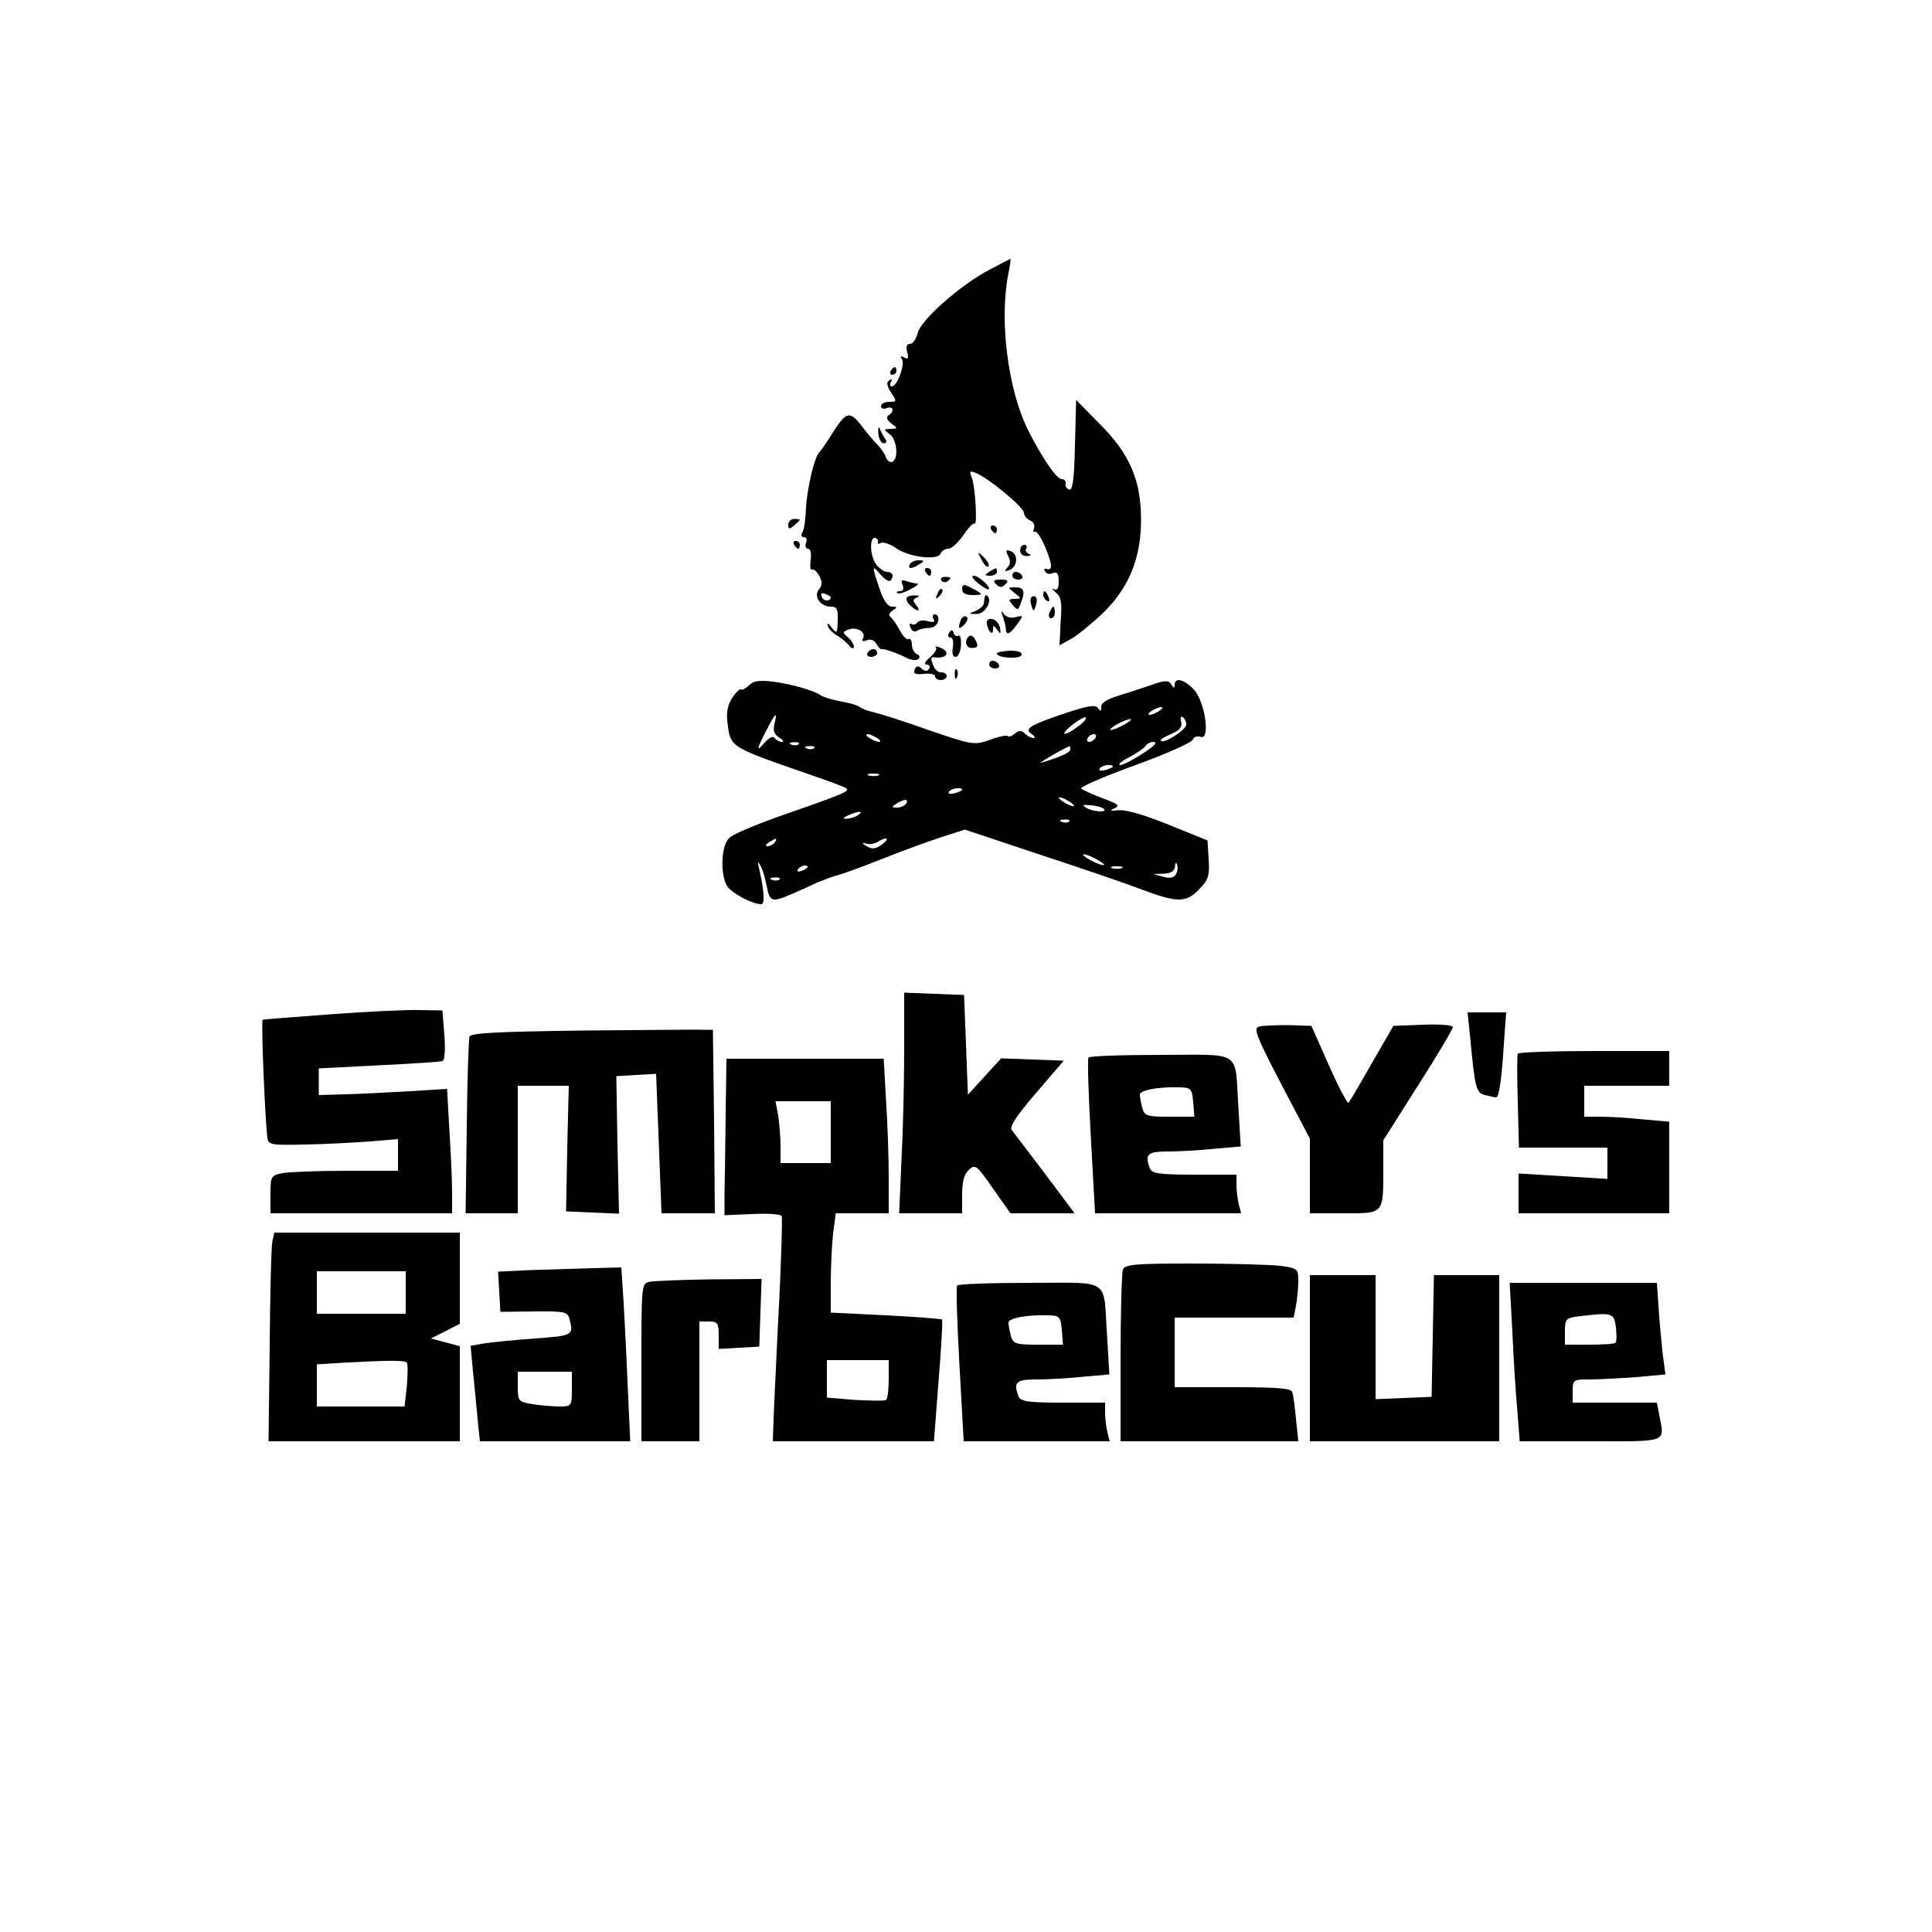 <?xml version="1.0" standalone="no"?>
<!DOCTYPE svg PUBLIC "-//W3C//DTD SVG 20010904//EN"
 "http://www.w3.org/TR/2001/REC-SVG-20010904/DTD/svg10.dtd">
<svg version="1.0" xmlns="http://www.w3.org/2000/svg"
 width="500pt" height="500pt" viewBox="0 0 500 500"
 preserveAspectRatio="xMidYMid meet">
<g transform="translate(0,500) scale(0.1,-0.1)"
fill="#000000" stroke="none">
<path d="M2559 4301 c-74 -39 -176 -129 -184 -163 -4 -16 -13 -28 -20 -28 -9
0 -11 -7 -7 -22 4 -16 2 -19 -8 -13 -9 5 -11 4 -6 -4 9 -14 -12 -71 -26 -71
-5 0 -6 5 -2 12 4 7 3 8 -4 4 -9 -5 -7 -14 4 -32 16 -23 15 -24 -5 -24 -11 0
-21 -5 -21 -11 0 -6 7 -9 15 -5 17 6 21 -9 4 -19 -6 -5 -4 -12 8 -21 17 -13
17 -13 -2 -14 -19 -1 -19 -1 -2 -14 18 -14 23 -61 7 -71 -6 -3 -13 2 -17 11
-3 10 -14 25 -22 33 -9 9 -28 31 -42 50 -31 39 -39 36 -76 -22 -14 -23 -29
-44 -32 -47 -13 -10 -33 -97 -35 -145 -1 -27 -5 -56 -9 -62 -5 -8 -3 -13 3
-13 7 0 10 -7 6 -15 -3 -8 -1 -15 5 -15 7 0 9 -12 7 -29 -2 -17 -1 -28 3 -25
5 2 13 -5 19 -16 9 -16 8 -25 -1 -36 -14 -18 4 -44 32 -44 15 0 18 -7 17 -36
-1 -34 -2 -35 -16 -18 -8 11 -12 13 -10 5 2 -8 13 -19 23 -25 11 -6 25 -18 32
-26 7 -9 12 -10 13 -4 0 6 -7 18 -16 25 -14 12 -14 14 3 20 21 8 46 -8 36 -24
-4 -6 0 -8 10 -4 10 4 20 0 25 -9 5 -9 11 -15 13 -14 5 2 39 -9 66 -23 13 -6
26 -7 30 -2 5 4 2 10 -4 12 -7 3 -13 14 -13 24 0 11 -4 18 -8 15 -5 -3 -15 7
-23 22 -8 15 -18 30 -24 35 -6 4 -4 11 5 17 13 8 13 10 -2 10 -10 0 -22 16
-32 47 -20 59 -20 63 3 36 10 -12 21 -19 25 -16 11 11 6 23 -8 23 -8 0 -21 9
-29 20 -16 23 -17 71 -2 68 6 -2 9 -7 7 -11 -1 -5 2 -6 8 -2 5 3 22 -2 38 -13
33 -24 109 -33 116 -15 3 7 12 13 20 13 9 0 26 16 39 35 13 19 26 33 29 30 8
-9 2 98 -7 119 -7 16 -5 18 8 13 33 -12 127 -90 127 -104 0 -7 7 -16 16 -20 8
-3 13 -12 10 -20 -3 -8 -2 -12 2 -9 5 3 17 -16 28 -42 18 -45 19 -60 1 -54 -5
1 -6 -2 -2 -7 3 -6 12 -8 20 -4 11 4 15 -2 15 -22 0 -18 -4 -24 -12 -20 -7 4
-5 0 4 -8 14 -11 17 -26 13 -75 l-3 -62 31 17 c17 10 55 41 83 68 66 65 97
141 97 240 0 103 -30 171 -107 248 l-61 62 -3 -118 c-2 -88 -6 -117 -15 -114
-7 2 -11 10 -9 16 1 6 -4 11 -10 11 -14 0 -51 55 -88 128 -51 103 -74 281 -51
400 5 23 7 42 6 42 -1 0 -26 -13 -56 -29z m-409 -846 c0 -12 -19 -12 -23 0 -4
9 -1 12 9 8 7 -3 14 -7 14 -8z"/>
<path d="M2305 4040 c-3 -5 -1 -10 4 -10 6 0 11 5 11 10 0 6 -2 10 -4 10 -3 0
-8 -4 -11 -10z"/>
<path d="M2273 3879 c1 -14 7 -26 14 -26 8 0 9 5 4 11 -4 6 -11 18 -14 26 -3
8 -5 3 -4 -11z"/>
<path d="M2040 3642 c0 -12 3 -12 15 -2 8 7 15 13 15 15 0 1 -7 2 -15 2 -8 0
-15 -7 -15 -15z"/>
<path d="M2565 3630 c3 -5 8 -10 11 -10 2 0 4 5 4 10 0 6 -5 10 -11 10 -5 0
-7 -4 -4 -10z"/>
<path d="M2055 3590 c3 -5 8 -10 11 -10 2 0 4 5 4 10 0 6 -5 10 -11 10 -5 0
-7 -4 -4 -10z"/>
<path d="M2640 3575 c0 -8 8 -15 18 -14 10 0 12 3 4 6 -6 2 -10 9 -6 14 3 5 0
9 -5 9 -6 0 -11 -7 -11 -15z"/>
<path d="M2609 3561 c7 -12 6 -22 -2 -30 -9 -10 -8 -11 6 -6 21 9 23 41 2 49
-12 4 -13 2 -6 -13z"/>
<path d="M2540 3552 c6 -13 14 -21 18 -18 3 4 -2 14 -12 24 -18 16 -18 16 -6
-6z"/>
<path d="M2355 3540 c-8 -13 5 -13 25 0 13 8 13 10 -2 10 -9 0 -20 -4 -23 -10z"/>
<path d="M2395 3520 c3 -5 8 -10 11 -10 2 0 4 5 4 10 0 6 -5 10 -11 10 -5 0
-7 -4 -4 -10z"/>
<path d="M2560 3520 c-13 -8 -12 -10 3 -10 9 0 17 5 17 10 0 12 -1 12 -20 0z"/>
<path d="M2620 3510 c0 -5 7 -10 16 -10 8 0 12 5 9 10 -3 6 -10 10 -16 10 -5
0 -9 -4 -9 -10z"/>
<path d="M2436 3498 c3 -5 10 -6 15 -3 13 9 11 12 -6 12 -8 0 -12 -4 -9 -9z"/>
<path d="M2531 3491 c13 -11 26 -18 28 -16 6 6 -27 35 -39 35 -7 0 -2 -9 11
-19z"/>
<path d="M2336 3486 c4 -10 1 -16 -7 -16 -7 0 -10 -2 -7 -5 3 -3 18 1 34 10
16 8 24 15 17 15 -6 0 -19 3 -27 6 -12 5 -15 2 -10 -10z"/>
<path d="M2578 3488 c9 -9 15 -9 24 0 9 9 7 12 -12 12 -19 0 -21 -3 -12 -12z"/>
<path d="M2490 3475 c0 -10 9 -15 27 -15 29 0 29 2 -4 19 -19 10 -23 9 -23 -4z"/>
<path d="M2426 3463 c-6 -14 -5 -15 5 -6 7 7 10 15 7 18 -3 3 -9 -2 -12 -12z"/>
<path d="M2626 3465 c18 -14 18 -14 0 -15 -16 0 -17 -2 -5 -16 12 -14 14 -14
20 3 13 32 10 43 -13 43 -21 0 -21 0 -2 -15z"/>
<path d="M2700 3461 c0 -6 4 -13 10 -16 6 -3 7 1 4 9 -7 18 -14 21 -14 7z"/>
<path d="M2347 3454 c-3 -4 0 -13 8 -20 18 -18 31 -18 16 0 -9 11 -9 15 1 19
9 4 8 6 -3 6 -9 1 -18 -2 -22 -5z"/>
<path d="M2549 3457 c-1 -4 -2 -12 -3 -18 0 -7 -10 -15 -21 -20 -19 -7 -19 -8
2 -8 21 -1 42 33 29 46 -3 4 -7 3 -7 0z"/>
<path d="M2668 3438 c2 -10 6 -18 7 -18 1 0 5 8 7 18 3 11 0 19 -7 19 -7 0
-10 -8 -7 -19z"/>
<path d="M2716 3415 c-3 -8 -1 -15 4 -15 6 0 10 7 10 15 0 8 -2 15 -4 15 -2 0
-6 -7 -10 -15z"/>
<path d="M2595 3405 c4 -11 8 -26 8 -32 1 -19 10 -15 29 11 17 23 17 24 -3 19
-12 -4 -25 0 -31 8 -7 10 -8 9 -3 -6z"/>
<path d="M2416 3398 c5 -8 0 -9 -14 -6 -12 4 -25 2 -28 -3 -3 -5 -10 -7 -15
-4 -5 3 -6 -1 -3 -9 4 -9 11 -13 18 -8 6 4 20 7 31 7 11 0 21 8 23 18 2 9 -2
17 -8 17 -6 0 -8 -5 -4 -12z"/>
<path d="M2486 3394 c-8 -22 -4 -25 11 -9 7 8 9 16 4 19 -5 3 -12 -1 -15 -10z"/>
<path d="M2554 3386 c3 -21 16 -33 16 -15 0 12 2 11 11 -1 8 -12 10 -12 7 5
-2 11 -11 21 -20 23 -10 2 -16 -3 -14 -12z"/>
<path d="M2456 3362 c-4 -7 -2 -12 4 -12 6 0 8 -11 6 -25 -3 -15 0 -25 7 -25
7 0 13 14 14 30 1 17 -2 28 -7 25 -4 -3 -10 0 -12 7 -3 9 -6 9 -12 0z"/>
<path d="M2507 3353 c-12 -12 -7 -30 8 -30 17 0 18 6 7 25 -5 7 -11 9 -15 5z"/>
<path d="M2422 3324 c4 -3 -3 -15 -15 -25 -13 -11 -17 -18 -9 -19 7 0 10 -5 7
-10 -5 -8 -11 -8 -20 0 -9 8 -14 7 -18 -3 -4 -11 2 -13 24 -11 16 2 29 -1 29
-6 0 -6 7 -10 15 -10 8 0 15 5 15 10 0 6 -6 10 -14 10 -8 0 -17 7 -20 16 -8
20 -8 24 2 23 32 -5 44 14 15 25 -10 4 -14 4 -11 0z"/>
<path d="M2245 3310 c-3 -5 1 -10 9 -10 9 0 16 5 16 10 0 6 -4 10 -9 10 -6 0
-13 -4 -16 -10z"/>
<path d="M2580 3309 c0 -12 59 -16 64 -4 2 7 -8 11 -30 11 -19 -1 -34 -4 -34
-7z"/>
<path d="M2560 3280 c0 -5 7 -10 16 -10 8 0 12 5 9 10 -3 6 -10 10 -16 10 -5
0 -9 -4 -9 -10z"/>
<path d="M2471 3254 c0 -11 3 -14 6 -6 3 7 2 16 -1 19 -3 4 -6 -2 -5 -13z"/>
<path d="M1938 3226 c-9 -8 -18 -13 -20 -10 -3 2 -13 -7 -23 -22 -12 -19 -16
-38 -12 -67 8 -62 6 -60 217 -133 41 -14 81 -29 88 -33 14 -8 6 -12 -178 -76
-58 -21 -113 -44 -122 -53 -21 -17 -25 -91 -7 -124 10 -18 65 -48 89 -48 10 0
8 33 -6 95 -4 16 -3 17 4 5 5 -8 12 -32 16 -52 8 -42 13 -44 62 -23 19 8 50
22 69 31 20 8 43 17 53 19 9 2 62 21 117 43 55 22 125 47 156 57 l56 18 189
-63 c104 -34 224 -75 266 -91 96 -36 117 -36 152 0 23 24 27 35 24 77 l-3 49
-99 40 c-61 25 -111 40 -130 38 -23 -2 -26 -1 -12 5 16 7 10 11 -30 26 -27 10
-52 22 -56 25 -4 4 58 31 138 60 80 29 148 59 151 67 2 7 12 10 20 7 26 -10
12 91 -17 122 -25 27 -50 33 -50 13 0 -10 -3 -9 -9 1 -7 11 -16 11 -52 -2 -24
-8 -63 -21 -86 -28 -27 -8 -43 -18 -43 -28 0 -12 -2 -13 -8 -4 -6 10 -25 7
-83 -12 -95 -32 -109 -41 -89 -55 8 -5 10 -10 4 -10 -5 0 -15 5 -22 12 -8 8
-15 8 -25 0 -8 -7 -16 -10 -19 -7 -3 3 -24 -1 -47 -10 -40 -14 -45 -13 -159
26 -64 23 -128 43 -142 46 -14 3 -29 9 -35 13 -5 5 -28 11 -50 15 -22 4 -44
11 -50 15 -18 13 -78 30 -125 36 -35 4 -51 2 -62 -10z m1062 -66 c-8 -5 -19
-10 -25 -10 -5 0 -3 5 5 10 8 5 20 10 25 10 6 0 3 -5 -5 -10z m-996 -34 c-4
-17 0 -27 13 -35 10 -6 13 -11 6 -11 -6 0 -15 5 -18 10 -4 6 -15 1 -26 -12
-23 -26 -22 -19 6 35 22 43 28 47 19 13z m786 -6 c-37 -28 -50 -24 -15 4 17
13 32 22 35 19 3 -2 -6 -13 -20 -23z m280 5 c0 -14 -58 -51 -66 -42 -3 2 9 10
26 17 23 10 30 18 27 32 -3 10 -1 16 4 12 5 -3 9 -12 9 -19z m-160 0 c-14 -8
-29 -14 -35 -14 -5 0 1 6 15 14 14 8 30 14 35 14 6 0 -1 -6 -15 -14z m-640
-35 c8 -5 11 -10 5 -10 -5 0 -17 5 -25 10 -8 5 -10 10 -5 10 6 0 17 -5 25 -10z
m565 0 c-3 -5 -11 -10 -16 -10 -6 0 -7 5 -4 10 3 6 11 10 16 10 6 0 7 -4 4
-10z m-768 -16 c-3 -3 -12 -4 -19 -1 -8 3 -5 6 6 6 11 1 17 -2 13 -5z m923 2
c0 -8 -77 -56 -91 -56 -7 1 3 10 23 20 20 11 40 24 43 30 6 9 25 14 25 6z
m-883 -12 c-3 -3 -12 -4 -19 -1 -8 3 -5 6 6 6 11 1 17 -2 13 -5z m663 -3 c0
-8 -20 -18 -75 -35 -14 -5 49 33 73 43 1 1 2 -3 2 -8z m110 -45 c0 -2 -9 -6
-20 -9 -11 -3 -18 -1 -14 4 5 9 34 13 34 5z m-607 -23 c-7 -2 -19 -2 -25 0 -7
3 -2 5 12 5 14 0 19 -2 13 -5z m217 -37 c0 -2 -9 -6 -20 -9 -11 -3 -18 -1 -14
4 5 9 34 13 34 5z m290 -42 c0 -2 -9 0 -20 6 -11 6 -20 13 -20 16 0 2 9 0 20
-6 11 -6 20 -13 20 -16z m-435 6 c-3 -5 -14 -10 -23 -10 -15 0 -15 2 -2 10 20
13 33 13 25 0z m512 -13 c10 -11 -30 -8 -47 3 -11 7 -8 8 13 6 15 -1 30 -6 34
-9z m-637 -17 c-8 -5 -22 -9 -30 -9 -10 0 -8 3 5 9 27 12 43 12 25 0z m547
-16 c-3 -3 -12 -4 -19 -1 -8 3 -5 6 6 6 11 1 17 -2 13 -5z m-762 -54 c-3 -5
-12 -10 -18 -10 -7 0 -6 4 3 10 19 12 23 12 15 0z m277 -6 c-17 -12 -26 -12
-39 -4 -14 9 -14 10 -2 7 9 -3 22 -1 30 4 24 15 34 10 11 -7z m558 -39 c14 -8
21 -14 15 -14 -5 0 -21 6 -35 14 -14 8 -20 14 -15 14 6 0 21 -6 35 -14z m203
-38 c-5 -9 -16 -11 -33 -6 l-25 7 28 1 c18 1 27 7 28 19 0 9 3 12 5 5 3 -7 2
-18 -3 -26z m-953 19 c0 -2 -7 -7 -16 -10 -8 -3 -12 -2 -9 4 6 10 25 14 25 6z
m813 -3 c-7 -2 -19 -2 -25 0 -7 3 -2 5 12 5 14 0 19 -2 13 -5z m-886 -29 c-3
-3 -12 -4 -19 -1 -8 3 -5 6 6 6 11 1 17 -2 13 -5z"/>
<path d="M2340 2282 c0 -82 -3 -210 -7 -285 l-6 -137 81 0 82 0 0 48 c0 34 5
54 18 65 16 15 20 11 62 -49 l45 -64 83 0 83 0 -77 103 c-43 56 -81 107 -86
113 -6 8 16 41 63 95 l72 84 -81 3 -81 3 -43 -47 -43 -47 -5 129 -5 129 -77 3
-78 3 0 -149z"/>
<path d="M855 2375 c-93 -7 -172 -13 -175 -14 -5 -1 6 -258 12 -306 3 -18 10
-19 98 -17 52 1 128 5 168 8 l72 6 0 -41 0 -41 -134 0 c-73 0 -148 -3 -165 -6
-30 -6 -31 -9 -31 -55 l0 -49 235 0 235 0 0 53 c0 30 -3 102 -7 162 l-6 107
-96 -6 c-53 -3 -127 -7 -166 -8 l-70 -2 0 35 0 34 155 8 c85 4 160 9 165 11 6
2 8 29 5 67 l-5 64 -60 1 c-33 1 -136 -4 -230 -11z"/>
<path d="M3805 2313 c12 -128 15 -141 38 -147 12 -3 25 -6 29 -6 8 0 15 53 21
153 l5 67 -50 0 -50 0 7 -67z"/>
<path d="M3258 2343 c-15 -4 -6 -26 57 -147 l75 -143 0 -96 0 -97 89 0 c103 0
101 -3 101 117 l0 72 90 142 c50 78 90 146 90 151 0 5 -35 8 -77 6 l-77 -3
-56 -97 c-30 -53 -57 -99 -60 -102 -3 -3 -26 41 -51 97 l-45 102 -59 2 c-33 0
-68 -1 -77 -4z"/>
<path d="M1507 2333 c-217 -3 -289 -6 -292 -16 -2 -6 -6 -112 -7 -235 l-3
-222 68 0 67 0 0 165 0 165 66 0 66 0 -4 -162 -3 -163 68 -3 69 -3 -4 178 -3
178 51 3 52 3 7 -181 7 -180 69 0 69 0 -2 238 -3 237 -25 0 c-14 1 -155 -1
-313 -2z"/>
<path d="M3928 2273 c-2 -5 -2 -61 0 -125 l3 -118 115 0 114 0 0 -40 0 -41
-115 7 -115 7 0 -52 0 -51 195 0 195 0 0 119 0 118 -67 6 c-38 4 -87 7 -110 7
l-43 0 0 40 0 40 110 0 110 0 0 45 0 45 -194 0 c-107 0 -196 -3 -198 -7z"/>
<path d="M2817 2263 c-3 -5 0 -97 6 -205 l11 -198 189 0 189 0 -6 23 c-3 12
-6 34 -6 50 l0 27 -109 0 c-90 0 -110 3 -115 16 -14 37 -7 44 47 44 28 0 83 3
120 7 l68 6 -6 101 c-10 151 13 136 -200 136 -101 0 -186 -3 -188 -7z m271
-115 l3 -38 -64 0 c-59 0 -65 2 -71 23 -3 12 -6 27 -6 34 0 12 50 21 105 19
27 -1 30 -4 33 -38z"/>
<path d="M1878 2115 c-1 -80 -2 -171 -3 -202 l0 -58 71 3 c40 2 74 0 77 -5 2
-4 -1 -125 -9 -268 -7 -143 -13 -272 -13 -287 l-1 -28 208 0 209 0 12 156 c7
86 11 157 9 159 -2 2 -67 7 -146 11 l-142 7 0 76 c0 42 3 100 6 129 l7 52 68
0 69 0 0 93 c0 52 -3 142 -7 200 l-6 107 -204 0 -203 0 -2 -145z m272 -45 l0
-80 -65 0 -65 0 0 43 c0 23 -3 59 -6 80 l-7 37 72 0 71 0 0 -80z m150 -639 c0
-28 -3 -52 -7 -54 -5 -3 -41 -2 -80 0 l-73 6 0 48 0 49 80 0 80 0 0 -49z"/>
<path d="M705 1788 c-3 -13 -6 -134 -7 -271 l-3 -247 248 0 247 0 0 123 0 123
-37 10 -38 10 38 19 37 19 0 118 0 118 -240 0 -240 0 -5 -22z m345 -133 l0
-55 -115 0 -115 0 0 55 0 55 115 0 115 0 0 -55z m3 -182 c3 -5 2 -32 0 -60
l-6 -53 -113 0 -114 0 0 55 0 54 63 4 c127 7 166 7 170 0z"/>
<path d="M2906 1714 c-3 -9 -6 -112 -6 -230 l0 -214 230 0 230 0 -6 58 c-3 31
-7 63 -10 70 -2 9 -42 12 -154 12 l-150 0 0 90 0 90 154 0 154 0 6 31 c3 17 6
46 6 64 0 31 -2 33 -46 39 -26 3 -127 6 -224 6 -153 0 -179 -2 -184 -16z"/>
<path d="M1372 1713 l-83 -4 3 -52 3 -52 87 1 c80 1 87 -1 92 -20 11 -42 8
-43 -91 -50 -54 -4 -113 -10 -132 -13 l-33 -6 6 -66 c4 -36 9 -92 12 -123 l6
-58 195 0 194 0 -6 133 c-3 72 -8 174 -11 225 l-6 92 -76 -2 c-43 -1 -114 -4
-160 -5z m108 -308 c0 -44 -1 -45 -32 -45 -18 0 -50 3 -70 6 -36 6 -38 8 -38
45 l0 39 70 0 70 0 0 -45z"/>
<path d="M3390 1485 l0 -215 245 0 245 0 0 215 0 215 -85 0 -84 0 -3 -157 -3
-158 -72 -3 -73 -3 0 161 0 160 -85 0 -85 0 0 -215z"/>
<path d="M1683 1683 c-23 -4 -23 -5 -23 -209 l0 -204 75 0 75 0 0 155 0 155
25 0 c22 0 25 -4 25 -36 l0 -35 53 3 52 3 3 88 3 87 -133 -1 c-73 -1 -143 -4
-155 -6z"/>
<path d="M2477 1673 c-3 -5 0 -97 6 -205 l11 -198 189 0 189 0 -6 23 c-3 12
-6 34 -6 50 l0 27 -109 0 c-90 0 -110 3 -115 16 -14 37 -7 44 47 44 28 0 83 3
120 7 l68 6 -6 101 c-10 151 13 136 -200 136 -101 0 -186 -3 -188 -7z m271
-115 l3 -38 -64 0 c-59 0 -65 2 -71 23 -3 12 -6 27 -6 34 0 12 50 21 105 19
27 -1 30 -4 33 -38z"/>
<path d="M3914 1553 c3 -71 9 -163 13 -205 l6 -78 183 0 c204 0 192 -5 178 69
l-6 31 -109 0 -109 0 0 30 c0 29 2 30 43 30 24 0 78 3 121 6 l76 7 -4 31 c-3
17 -8 70 -12 119 l-6 87 -190 0 -191 0 7 -127z m268 12 c2 -20 2 -38 -1 -40
-2 -3 -33 -5 -68 -5 l-63 0 0 34 c0 32 3 35 33 39 90 11 94 10 99 -28z"/>
</g>
</svg>
